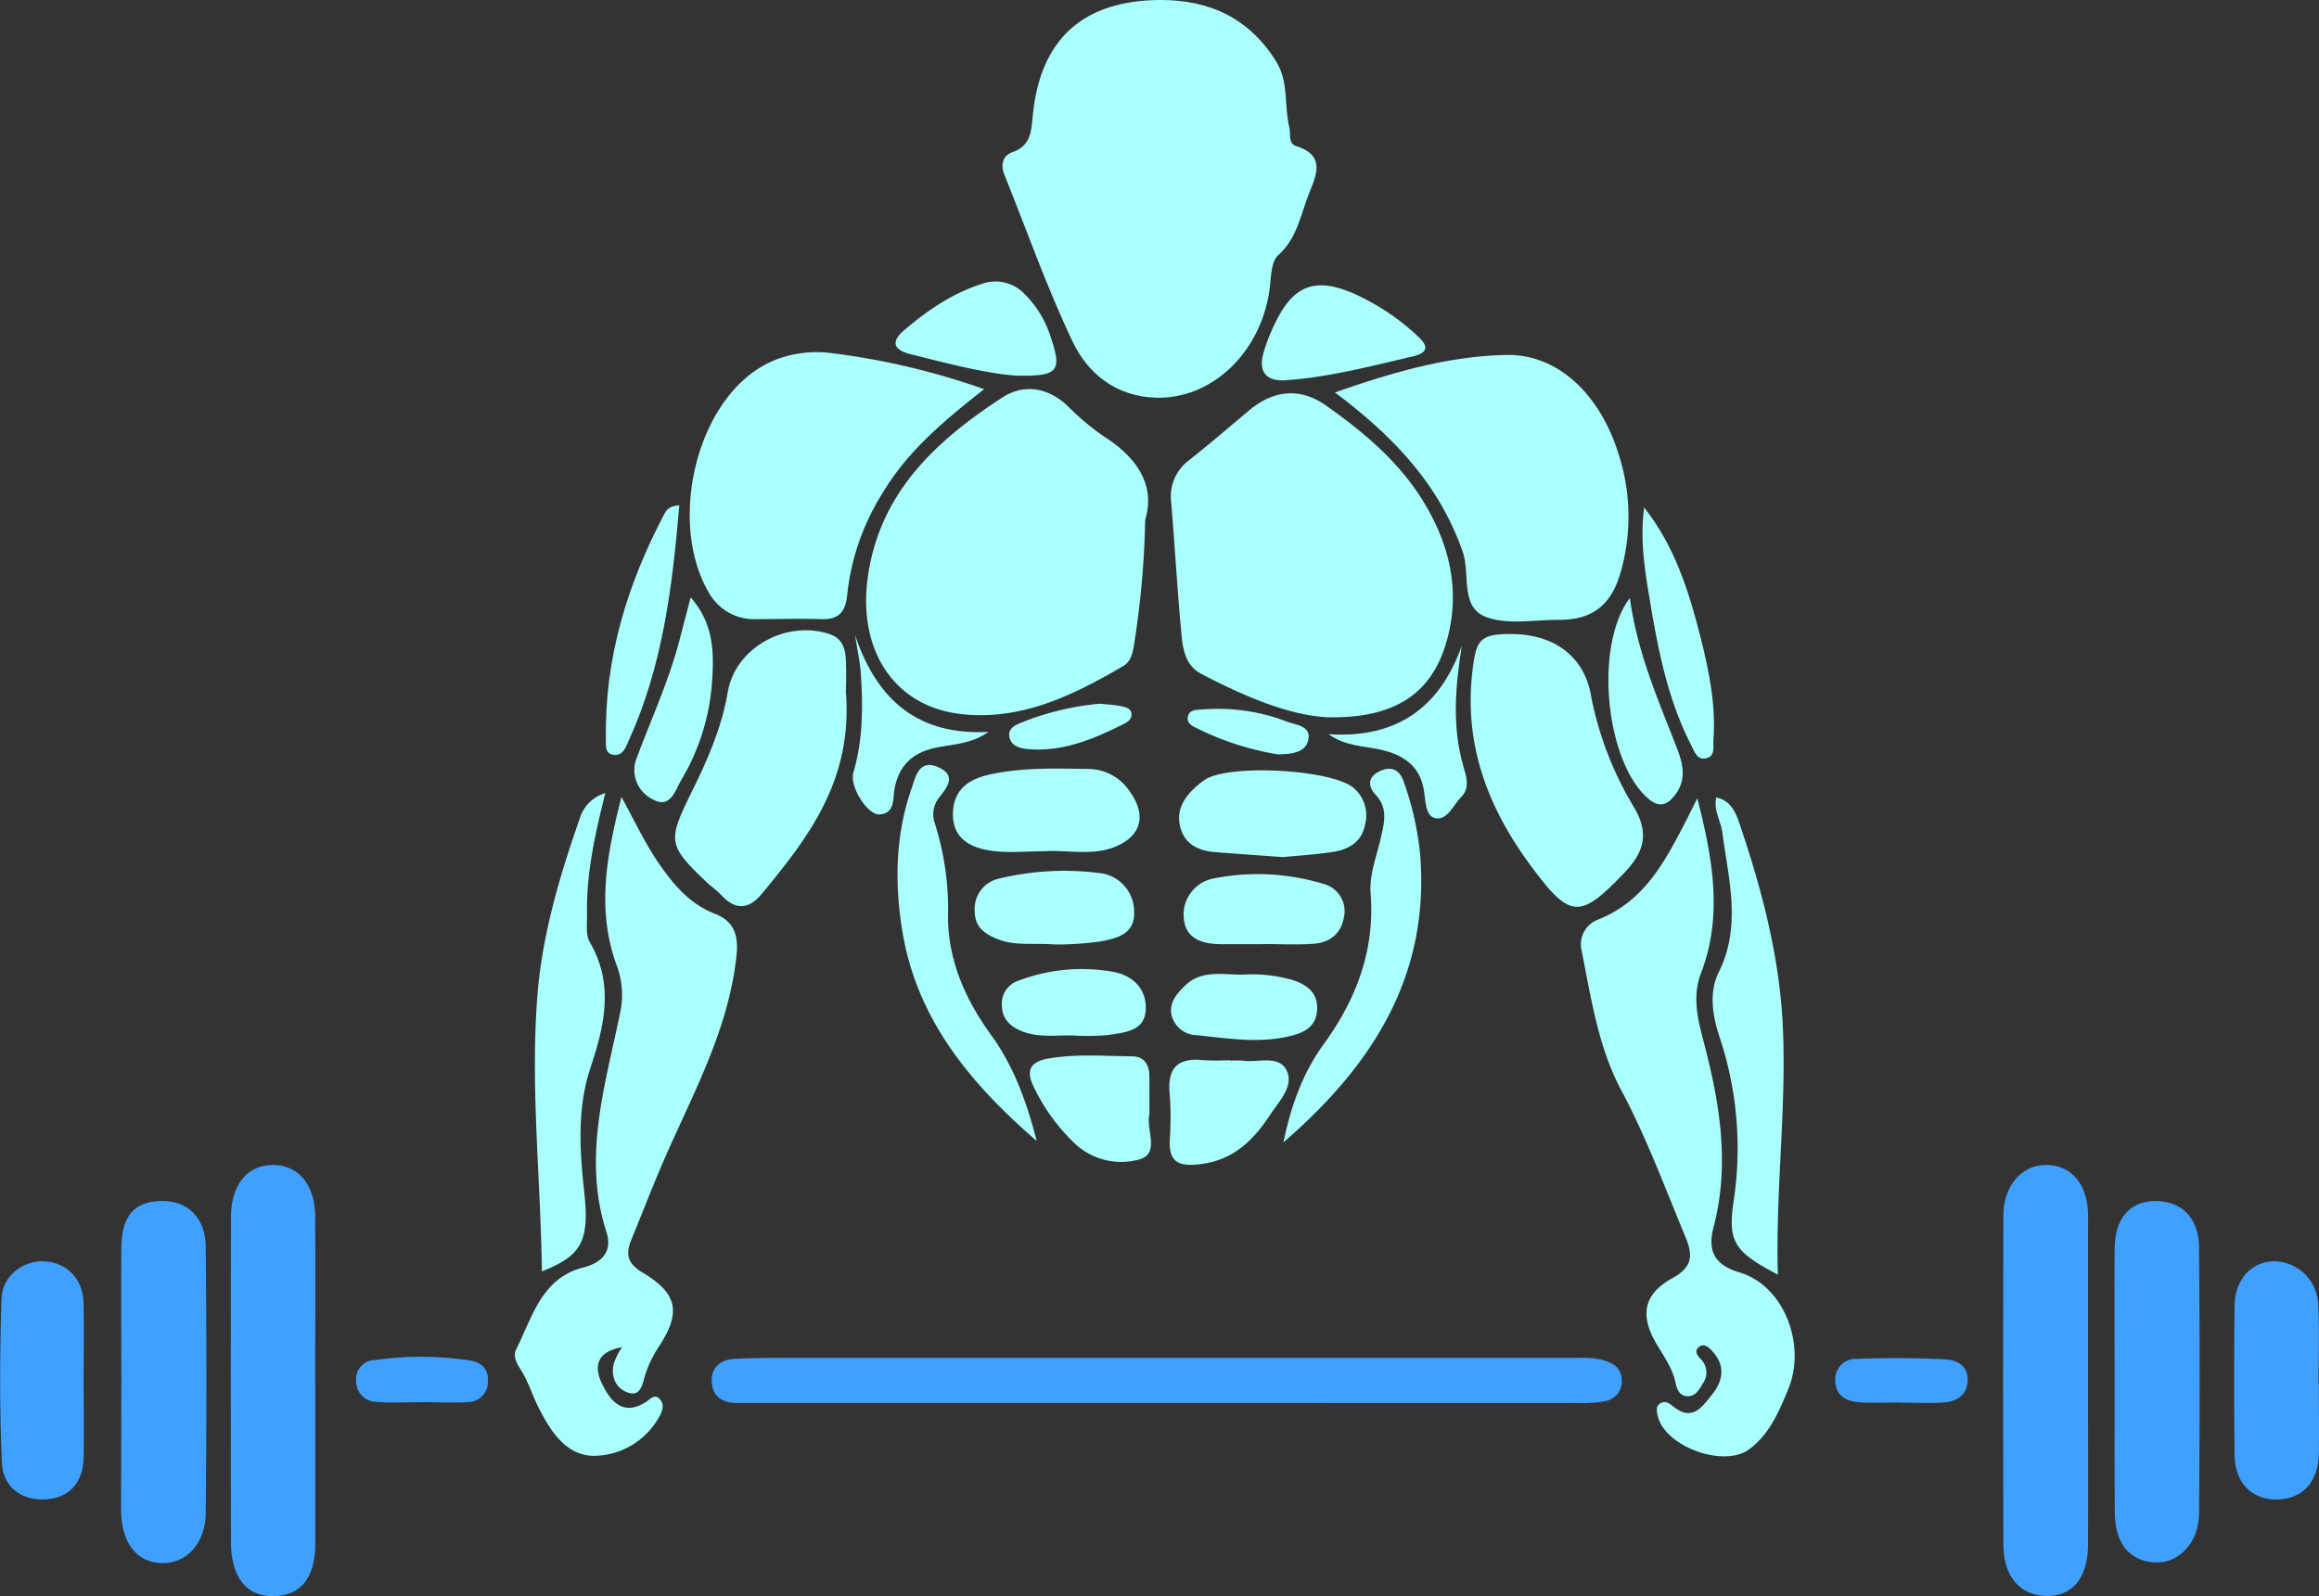 <svg id="Layer_1" data-name="Layer 1" xmlns="http://www.w3.org/2000/svg" viewBox="0 0 428.4 294.95"><rect x="0" y="0" width="428.4" height="294.95" fill="#333333" stroke="none"/><defs><style>.cls-1{fill:#aafffd;}.cls-2{fill:#3fa0ff;}</style></defs><path class="cls-1" d="M258.72,91.23c9.14,0,16.4,3.45,21.33,11.4,2.33,3.76,1.42,8.12,2.4,12.13.31,1.23-.28,3,1.31,3.48,5.07,1.59,3.93,4.86,2.5,8.32-1.69,4.07-2.22,8.57-5.89,11.87-1.4,1.26-1.26,4.35-1.61,6.63C277,156.61,268,165,257.82,164.72c-7.3-.23-12.53-4.34-15.39-10.34-4.77-10-8.46-20.56-12.62-30.87-.75-1.86-.3-3.53,1.5-4.16,3.46-1.2,3.48-4,3.76-6.83C236.43,98.42,244.41,91.25,258.72,91.23Z" transform="translate(-44.27 -91.23)"/><path class="cls-1" d="M289.61,223.77c-7.13-.33-15.38-3.81-23.38-8-3.26-1.7-3.51-5.11-3.79-8.23-.7-7.78-1.16-15.59-1.8-23.39a8.34,8.34,0,0,1,3.28-7.87c3.79-3,7.44-6.14,11.14-9.24,4.46-3.73,9.37-4.27,14.18-.87,6.82,4.82,13.25,10.17,17.74,17.35,4.95,7.91,7.14,16.54,4.66,25.74C309,219.26,302.12,224,289.61,223.77Z" transform="translate(-44.27 -91.23)"/><path class="cls-1" d="M255.83,187.27a167.28,167.28,0,0,1-2,22.69c-.26,1.72-.54,3.45-2.06,4.34-9.27,5.46-19,10.15-30,8.87-12.25-1.41-18.87-11.65-17.26-24.72,2-15.95,12.47-25.64,24.88-33.74,3.9-2.55,8.28-2,12,1.43a48.25,48.25,0,0,0,6.87,5.78C254.46,175.87,257.73,181,255.83,187.27Z" transform="translate(-44.27 -91.23)"/><path class="cls-1" d="M159.18,340.16c-4.68.85-5.33,3.52-3.58,7,2.11,4.24,4.6,5.22,7.92,3.18.82-.5,1.62-1.62,2.56-.66,1.1,1.13.51,2.48-.21,3.66a13.91,13.91,0,0,1-12,6.9c-5.15-.08-8.09-4.84-10.25-9.21-1.09-2.2-1.8-4.6-3.15-6.71-.71-1.11-1.5-2.49-.84-3.77,3-6,4.73-13.22,12.47-15.13,3.83-1,5.24-3.32,4.2-6.53-4.44-13.78-.25-27,2.47-40.24a15.57,15.57,0,0,0-.48-8.78c-3.89-10.36-2-20.49.79-31.38,2.57,4.71,4.55,9,7.32,12.89s5.57,7,10,8.72c3.32,1.33,4.33,3.74,3.94,7.56-1.5,14.61-8.86,27-14.36,40.14-1.74,4.14-3.36,8.32-5.07,12.48-1.08,2.65-.81,4.4,2.07,6.1,6.6,3.93,7.16,7.49,2.8,14a19.89,19.89,0,0,0-2.32,4.91c-.54,1.6-.74,4.22-3.38,3.19-2.22-.87-3-3.09-2.38-5.43A13.1,13.1,0,0,1,159.18,340.16Z" transform="translate(-44.27 -91.23)"/><path class="cls-1" d="M357.82,238.74c2.93,11.38,4.69,21.82.7,32.27-1.82,4.76-.4,9.3.73,13.7,2.86,11.09,4.54,22.09,1.53,33.45-1,3.94,0,6.77,4.79,8.17,8.39,2.49,12.4,13.5,9.06,21.57-1.76,4.25-3.44,8.28-7.18,11.1-4.68,3.53-15.61-.44-16.94-6.13-.18-.79-.41-1.73.41-2.28,1.05-.72,1.88.09,2.65.68,3.43,2.61,5.17-.13,6.92-2.28,2.11-2.59,2.59-5.41.09-8.1-.63-.68-1.53-1.58-2.54-.69-.82.72-.16,1.55.39,2.14a3.46,3.46,0,0,1,.39,4.56c-.69,1.16-1.35,2.43-2.93,2.32-1.43-.1-1.86-1.4-2.09-2.5-.57-2.68-2.13-4.81-3.48-7.1-3.14-5.29-2.49-9.23,2.9-12.21,3.84-2.12,3.78-4.32,2.39-7.67-3.77-9.07-7.17-18.29-11.81-27-4.31-8.07-5.57-17-7.34-25.79a4.91,4.91,0,0,1,3-5.79c8.7-3.42,12.53-11,16.44-18.57C356.4,241.59,356.9,240.56,357.82,238.74Z" transform="translate(-44.27 -91.23)"/><path class="cls-1" d="M226.08,163.14c-7.66,6-14.2,11.56-18.74,19.15a43.83,43.83,0,0,0-6.54,18.65c-.3,3.33-1.49,4.82-4.9,4.7-4-.14-8,0-12,0a9.58,9.58,0,0,1-8.7-4.93c-8.08-13.79-1.66-38.68,13.56-43.43a21.28,21.28,0,0,1,8.84-.84A134.74,134.74,0,0,1,226.08,163.14Z" transform="translate(-44.27 -91.23)"/><path class="cls-1" d="M290.88,163.75c10.83-3.8,21.09-6.73,31.71-6.93,9.49-.18,17.25,7.31,20.65,18.2a37.43,37.43,0,0,1,.41,22c-1.77,6.08-5.23,8.8-11.57,8.75-4.49,0-9.41.95-13.35-.56-4.76-1.84-2.83-7.89-4.24-12C310.21,180.92,301.9,172,290.88,163.75Z" transform="translate(-44.27 -91.23)"/><path class="cls-1" d="M323.36,208.38c7.77,0,13.49,3.92,14.81,11.31a62.59,62.59,0,0,0,8,20.78c2.81,4.79,1.79,8.23-1.75,11.95-8.4,8.84-10.13,8.56-17.45-1.34-8-10.87-12.35-22.53-10.65-36.22C317,209.46,317.7,208.39,323.36,208.38Z" transform="translate(-44.27 -91.23)"/><path class="cls-1" d="M200.54,219.12c1.28,16.25-6.93,26.9-15.6,37.34-2.43,2.93-4.93,2.92-7.5.1-.78-.86-1.78-1.5-2.62-2.3-7.17-6.82-7.26-7.6-2.84-16.55,2.93-5.93,5.59-11.88,6.73-18.59,1.41-8.35,11-13.4,18.88-10.7,2.08.72,2.77,2.39,2.9,4.23C200.68,215.29,200.54,218,200.54,219.12Z" transform="translate(-44.27 -91.23)"/><path class="cls-1" d="M372.7,326.76c-8-4.22-9.32-6-8.15-13.67a65.07,65.07,0,0,0-2.69-30.45c-1.24-3.85-1.9-8.09-.09-11.74,4.28-8.63,1.8-17.22.67-25.87-.27-2.1-1.64-4-1.12-6.45,2.72.6,3.62,2.82,4.32,4.91,4.16,12.29,7.45,24.77,8,37.83C374.28,296.27,372.27,311.15,372.7,326.76Z" transform="translate(-44.27 -91.23)"/><path class="cls-1" d="M144.38,326.17c-.23-17.38-2.18-34.33-.81-51.24.9-11.06,4.09-21.86,7.78-32.39a7,7,0,0,1,4.75-4.77c-1.92,7.63-3.57,15-3.38,22.65,0,1.65-.26,3.61.5,4.9,4.55,7.75,2.69,15.51.15,23.15s-2,15.5-1.15,23.25C153.22,320.86,151.48,323.3,144.38,326.17Z" transform="translate(-44.27 -91.23)"/><path class="cls-1" d="M281.37,302.31c1.33-6.5,3.49-12.72,7.43-18.13,6.06-8.34,9.49-17.4,8.67-27.89-.26-3.32,1-6.51,1.77-9.74.64-2.88,1.64-5.83-.85-8.47-1.65-1.75-1.25-3.45.87-4.4s3.6-.15,4.32,2a55.52,55.52,0,0,1,3,13.05C308.59,271.39,297.8,288.13,281.37,302.31Z" transform="translate(-44.27 -91.23)"/><path class="cls-1" d="M235.8,302.07c-12.14-10.49-22.11-22.37-24.81-38.63-1.48-8.89-1.34-17.89,1.69-26.55.75-2.17,1.39-5.52,5-3.86,3.32,1.53,1.57,3.67.06,5.6a5,5,0,0,0-.77,4.76,52.05,52.05,0,0,1,2.43,17.13c0,8.29,3.27,15.51,8.06,22.09C231.68,288.47,234,295.15,235.8,302.07Z" transform="translate(-44.27 -91.23)"/><path class="cls-1" d="M281.31,249.61c-4.75-.35-8.72-.61-12.69-.94-2.83-.23-5.27-1.34-6.19-4.19s.09-5.24,2.13-7.26a15.47,15.47,0,0,1,2.29-1.91c4.45-2.95,23.44-1.93,27.47,1.51a6.64,6.64,0,0,1,2.13,6.76c-.59,3.09-2.8,4.49-5.53,5C287.5,249.14,284,249.33,281.31,249.61Z" transform="translate(-44.27 -91.23)"/><path class="cls-1" d="M237.23,248.52c-3.31,0-6.68.38-9.92-.1-3.75-.56-7.1-2.22-7-6.95.13-4.44,3-6.31,6.91-7.15,6.05-1.32,12.2-1.08,18.32-1a9.22,9.22,0,0,1,7.49,4.25c3.17,4.41,2,8.31-3,10.22C245.87,249.37,241.49,248.26,237.23,248.52Z" transform="translate(-44.27 -91.23)"/><path class="cls-1" d="M281.39,161.52c-3.24.06-4.57-1.65-3.8-4.72a31.42,31.42,0,0,1,2.31-6c3.33-6.88,7.39-8.39,14.37-5.36a42.63,42.63,0,0,1,12,8c1.77,1.64,2,2.92-.93,3.63C297.4,158.91,289.56,161,281.39,161.52Z" transform="translate(-44.27 -91.23)"/><path class="cls-1" d="M231.72,160.63c-5.63-.46-12.52-2.26-19.42-4-3-.78-3.43-2.31-1.06-4.33,4.32-3.7,9-6.89,14.44-8.62a7.4,7.4,0,0,1,7.82,1.83,19.32,19.32,0,0,1,4.87,8C240.51,159.86,239.83,160.84,231.72,160.63Z" transform="translate(-44.27 -91.23)"/><path class="cls-1" d="M256.61,296.57a2,2,0,0,1,0,.49c-.7,2.86,2,7.24-1.79,8.39a12.46,12.46,0,0,1-12.07-3A35.31,35.31,0,0,1,235.21,292c-1.58-3.2-.38-4.63,2.77-5.18,5.12-.88,10.28-.45,15.41-.4,2.2,0,3.2,1.5,3.21,3.64S256.61,294.41,256.61,296.57Z" transform="translate(-44.27 -91.23)"/><path class="cls-1" d="M239.3,265.76c-4-.32-7.37.3-10.62-.95-2.56-1-4.37-2.3-4.35-5.32a5.7,5.7,0,0,1,4.46-5.9,51.1,51.1,0,0,1,18.35-1.06,7.15,7.15,0,0,1,6.64,7c.27,4.35-3.23,5.09-6.29,5.67A59.75,59.75,0,0,1,239.3,265.76Z" transform="translate(-44.27 -91.23)"/><path class="cls-1" d="M271.49,287.23a17.24,17.24,0,0,1,2.49,0c2.83.4,6.78-1.21,8.1,2.08,1.12,2.77-1.58,5.49-3.18,7.93-3.09,4.7-6.79,8.38-12.89,9.1-3.8.46-5.82-.2-5.65-4.41a59.56,59.56,0,0,0,0-8.45c-.5-4.79,1.36-6.87,6.19-6.35a48.64,48.64,0,0,0,5,0Z" transform="translate(-44.27 -91.23)"/><path class="cls-1" d="M277.52,265.7c-2.49,0-5,0-7.45,0-3.36,0-6.69-.76-7.1-4.66a6.79,6.79,0,0,1,5.37-7.46,41.79,41.79,0,0,1,20.5,1,5.2,5.2,0,0,1,3.67,6.28c-.56,3-2.69,4.56-5.57,4.76-3.12.23-6.28.05-9.42.05Z" transform="translate(-44.27 -91.23)"/><path class="cls-1" d="M169.76,184.6c-1.27,15.09-3.08,29.68-9.29,43.36-.56,1.23-1.07,3.14-3.06,2.71-1.44-.32-1.2-1.81-1.21-2.95-.24-14.84,3.94-28.53,10.8-41.52C167.38,185.48,167.83,184.75,169.76,184.6Z" transform="translate(-44.27 -91.23)"/><path class="cls-1" d="M348,185c5.69,7.2,8.34,15.69,10.5,24.31,1.52,6.08,2.78,12.29,2.3,18.66-.09,1.24.41,2.94-1.31,3.37s-2.19-1.22-2.76-2.34c-4-7.74-5.85-16.16-7.31-24.66C348.36,198,347.11,191.7,348,185Z" transform="translate(-44.27 -91.23)"/><path class="cls-1" d="M345.35,201.71c1.4,10.18,5.24,18.86,8.68,27.67,1.15,2.94,1.82,5.77-.15,8.52-1.26,1.74-2.77,2.87-5,1C341,232.4,338.57,210.83,345.35,201.71Z" transform="translate(-44.27 -91.23)"/><path class="cls-1" d="M171.86,201.61c4.4,5,4.33,10.49,3.92,16a40.81,40.81,0,0,1-5.69,17.81c-1.07,1.83-2,5.46-5.37,3.44a6,6,0,0,1-2.77-7.72c2.66-7.13,5.86-14.07,7.8-21.46C170.42,207.14,171.08,204.61,171.86,201.61Z" transform="translate(-44.27 -91.23)"/><path class="cls-1" d="M242.34,282.56c-3.13-.05-6.29.44-9.34-.8-2.2-.91-3.6-2.25-3.65-4.76a4.47,4.47,0,0,1,3.15-4.59,32.86,32.86,0,0,1,17.57-1.57c3.38.64,6.07,3.08,5.86,7s-3.83,4.13-6.64,4.61A41.29,41.29,0,0,1,242.34,282.56Z" transform="translate(-44.27 -91.23)"/><path class="cls-1" d="M274.13,271.31a26.71,26.71,0,0,1,8.89,1c2.77.9,4.81,2.43,4.56,5.67-.23,3-2.4,4.07-5,4.7-5.81,1.41-11.6.39-17.37-.17a4.89,4.89,0,0,1-4.47-3.52c-.63-2.36.88-4.13,2.46-5.64C266.35,270.3,270.37,271.42,274.13,271.31Z" transform="translate(-44.27 -91.23)"/><path class="cls-1" d="M289.72,226.9c12.51.81,20.52-4.85,24.6-16.37-1.19,7.53-1.85,14.9.28,22.28.54,1.86,1.3,4-.39,5.68-1.47,1.5-2.57,4.32-4.72,3.94-1.89-.33-1.87-3.15-2.16-5.06-.71-4.67-3.86-6.69-8.08-7.63C296.11,229.05,292.75,229.1,289.72,226.9Z" transform="translate(-44.27 -91.23)"/><path class="cls-1" d="M202.23,208.6c4.26,12.6,12.12,18.49,24.63,17.88-3.25,2.35-6.83,2.23-10.12,3-4.07,1-6.28,3.19-7.18,7.25-.4,1.83.21,4.79-2.81,5-2.22.13-5.58-5.18-4.84-7.71,1.77-6,1.8-12.14,1.39-18.29C203.17,213.74,202.73,211.81,202.23,208.6Z" transform="translate(-44.27 -91.23)"/><path class="cls-1" d="M247.41,221.26c1.42.15,2.76.2,4,.47.77.15,1.77.38,1.88,1.37s-.63,1.5-1.38,1.88c-5.52,2.77-11.15,5.17-17.53,4.69-1.51-.11-3.23-.51-3.61-2.13-.45-1.9,1.4-2.48,2.71-3A51.36,51.36,0,0,1,247.41,221.26Z" transform="translate(-44.27 -91.23)"/><path class="cls-1" d="M280.34,230.63a52.92,52.92,0,0,1-14.76-4.73c-.91-.46-2.33-1-1.79-2.51.39-1.07,1.6-1,2.59-1.06a35.49,35.49,0,0,1,15.56,2.21c1.66.65,4.64.78,4,3.45C285.44,230.34,282.84,230.56,280.34,230.63Z" transform="translate(-44.27 -91.23)"/><path class="cls-2" d="M259.49,350.47H183.67c-1.16,0-2.33,0-3.49,0-2.49-.06-4.21-1.17-4.41-3.75-.24-2.94,1.74-4.3,4.28-4.41,5.3-.24,10.62-.17,15.94-.17l138.53,0c2.15,0,4.3-.17,6.41.57,1.75.61,2.88,1.58,2.94,3.52a3.66,3.66,0,0,1-3.12,3.91,22,22,0,0,1-4.95.34Q297.64,350.49,259.49,350.47Z" transform="translate(-44.27 -91.23)"/><path class="cls-2" d="M102.52,346.65c0,9.9,0,19.81,0,29.71,0,6.54-2.73,9.79-7.89,9.81-4.88,0-7.69-3.53-7.7-10.06q-.06-30,0-59.93c0-6,3-9.66,7.7-9.69s7.83,3.59,7.87,9.46c.07,10.23,0,20.47,0,30.7Z" transform="translate(-44.27 -91.23)"/><path class="cls-2" d="M430,346.47c0,10.07.05,20.13,0,30.19,0,6.14-2.93,9.59-7.71,9.48s-7.91-3.51-7.93-9.47q-.1-30.43,0-60.88c0-5.36,3.33-9.21,7.65-9.3,4.81-.11,7.95,3.44,8,9.3C430,326,430,336.24,430,346.47Z" transform="translate(-44.27 -91.23)"/><path class="cls-2" d="M66.69,346.49c0-8.25-.07-16.5,0-24.74.07-5.88,2.39-8.48,7.3-8.6s8.23,3,8.29,8.51q.24,24.49,0,49c0,5.82-3.58,9.52-8.15,9.41s-7.45-3.71-7.5-9.81C66.65,362.33,66.69,354.41,66.69,346.49Z" transform="translate(-44.27 -91.23)"/><path class="cls-2" d="M434.92,346.58c0-8.22-.07-16.45,0-24.68.05-5.51,2.77-8.64,7.31-8.74,4.89-.11,8.23,3,8.28,8.46q.23,24.69,0,49.38c-.05,5.32-3.8,9.12-8,8.94-4.8-.2-7.53-3.43-7.56-9.16C434.88,362.71,434.92,354.65,434.92,346.58Z" transform="translate(-44.27 -91.23)"/><path class="cls-2" d="M472.64,347c0,4.28.08,8.56,0,12.84-.11,5.25-3,8.35-7.65,8.46s-7.84-3-7.91-8.17q-.17-13.83,0-27.66c.06-4.92,3.23-8.2,7.44-8.19a8.29,8.29,0,0,1,8,7.9c.25,4.93.06,9.88.06,14.82Z" transform="translate(-44.27 -91.23)"/><path class="cls-2" d="M59.72,346.29c0,4.78.1,9.55,0,14.33s-2.91,7.55-7.28,7.68c-4.63.14-7.61-2.63-7.81-6.7-.47-10.13-.39-20.3-.08-30.44.13-4.14,3.93-7,7.77-6.87,4.19.13,7.26,3.18,7.39,7.67C59.82,336.74,59.71,341.51,59.72,346.29Z" transform="translate(-44.27 -91.23)"/><path class="cls-2" d="M395.06,350.38c-2.47,0-5,.15-7.42-.05-2.29-.18-4.21-1.18-4.33-3.84a3.79,3.79,0,0,1,4-4.17c5.43-.21,10.89-.18,16.32.09,2.16.11,4.27,1.19,4.13,4s-2.24,3.86-4.73,4-5.28,0-7.93,0Z" transform="translate(-44.27 -91.23)"/><path class="cls-2" d="M122.23,350.32c-2.82,0-5.66.18-8.47-.05a3.8,3.8,0,0,1-3.7-4,3.48,3.48,0,0,1,3.31-3.71,60.61,60.61,0,0,1,17.84.08c2,.36,3.31,1.57,3.2,3.77a3.72,3.72,0,0,1-3.71,3.9c-2.81.18-5.65,0-8.47,0Z" transform="translate(-44.27 -91.23)"/></svg>